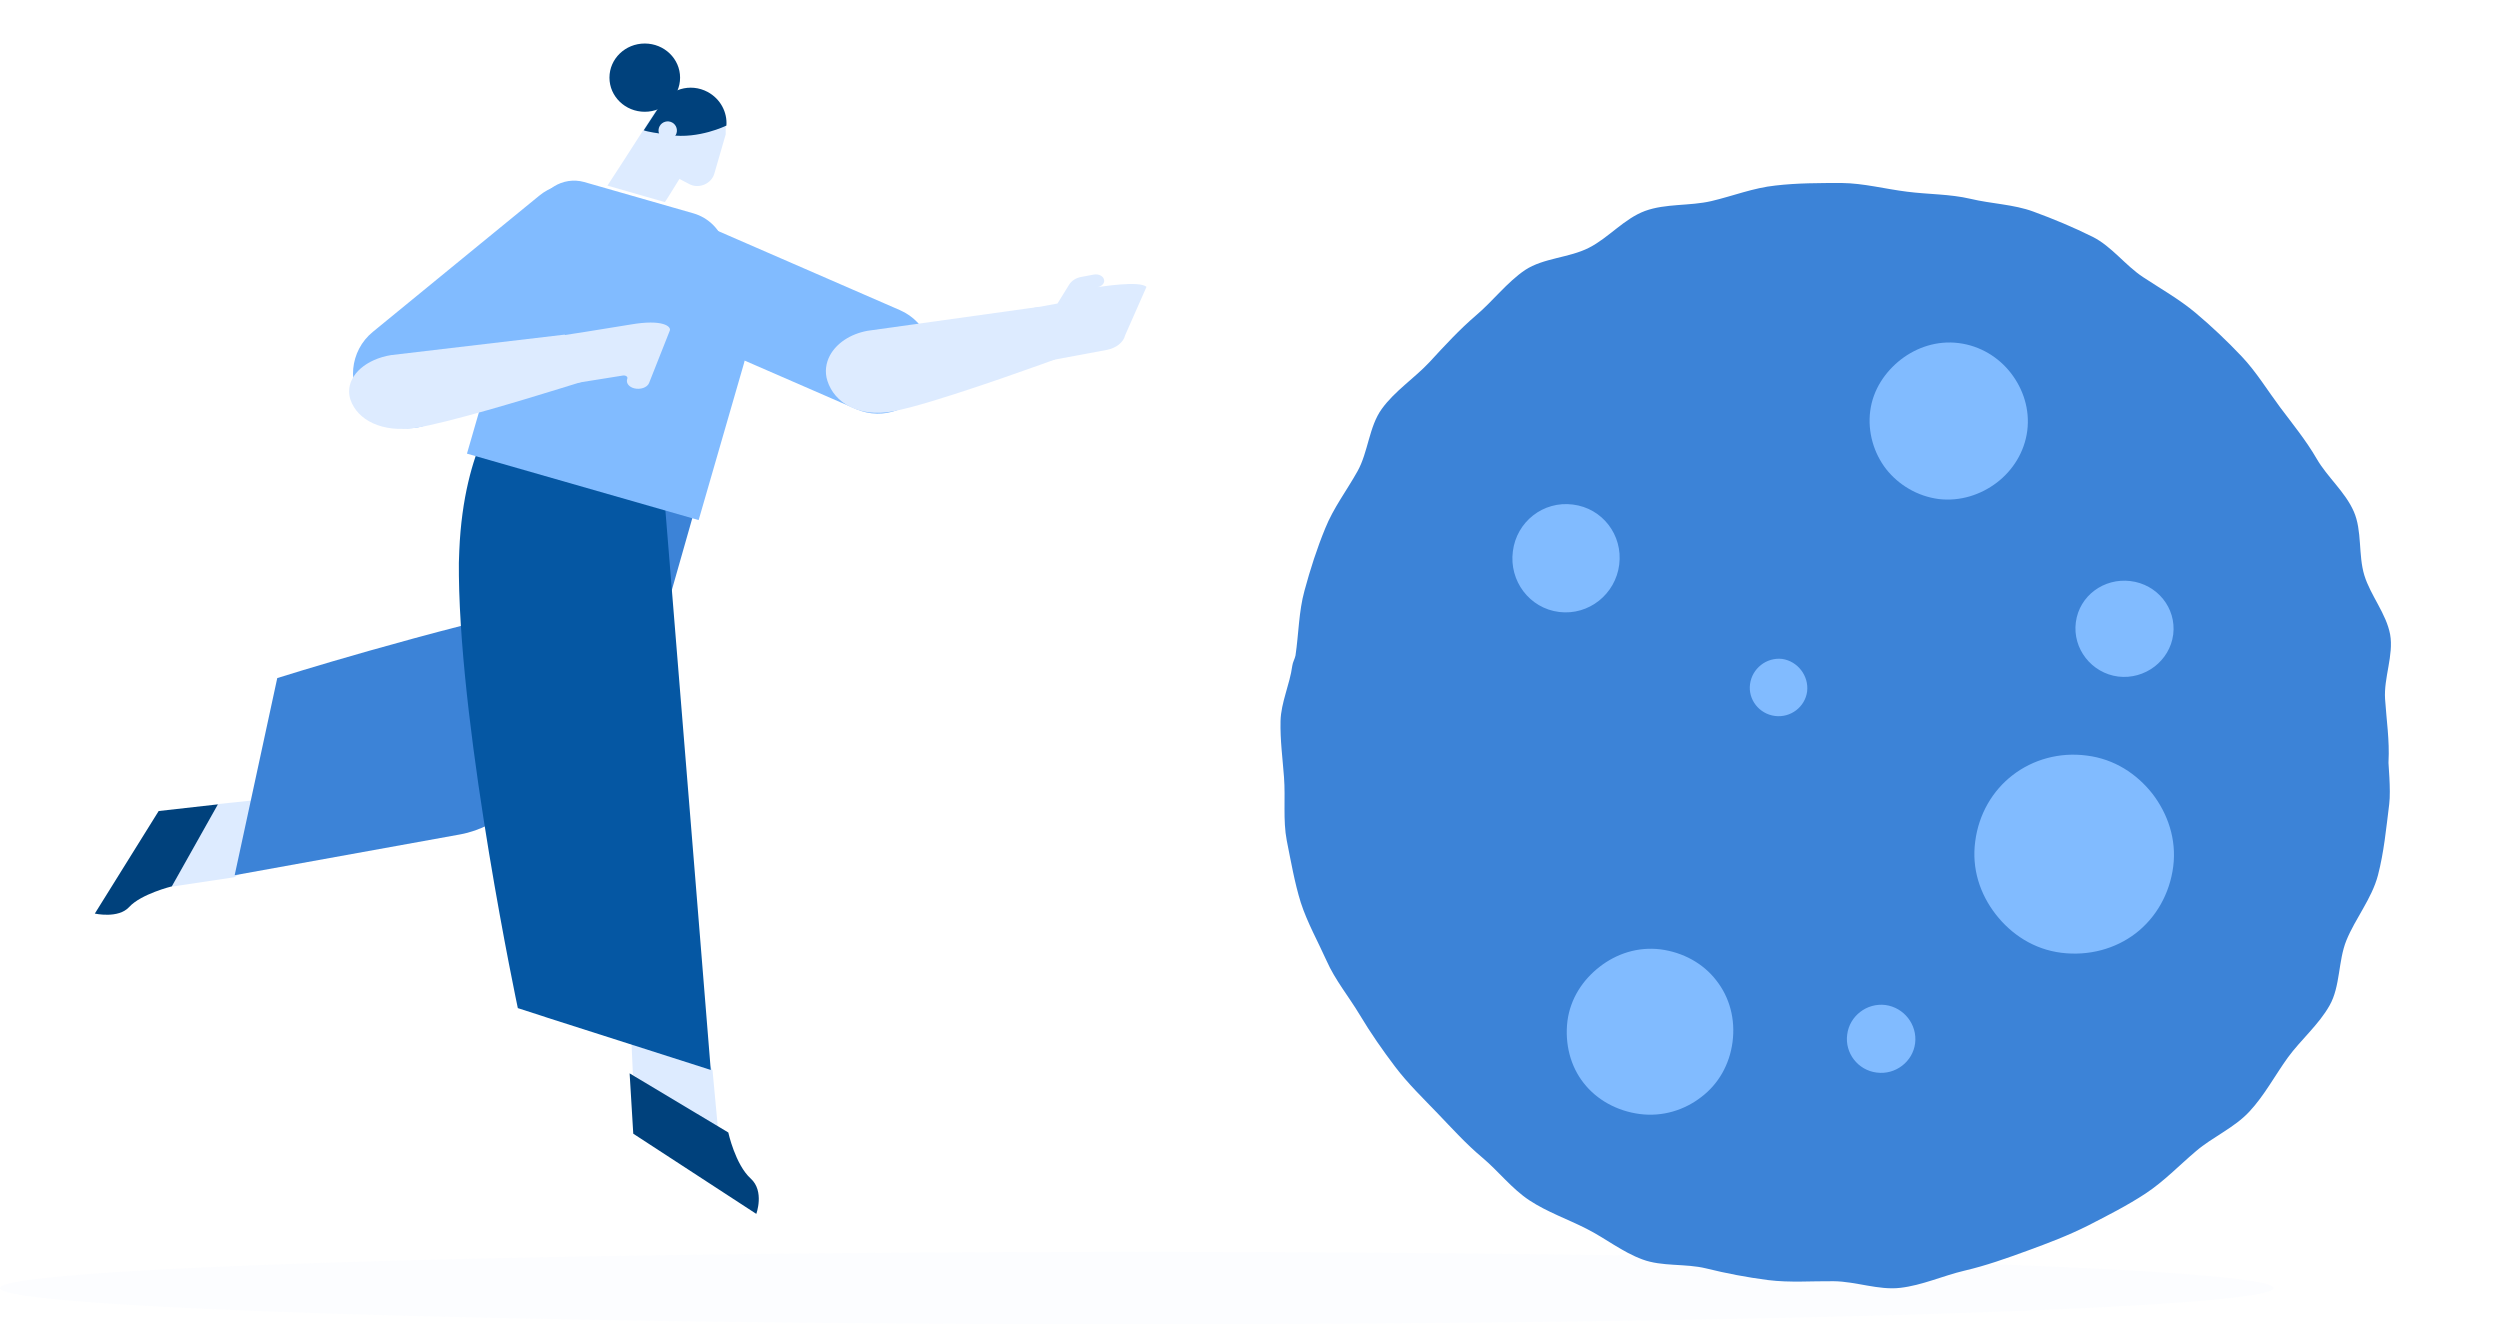 <svg width="287" height="152" viewBox="0 0 287 152" fill="none" xmlns="http://www.w3.org/2000/svg">
<g clip-path="url(#clip0_1315_4840)">
<path opacity="0.1" d="M130.5 152.026C202.573 152.026 261 150.166 261 147.872C261 145.578 202.573 143.718 130.5 143.718C58.427 143.718 0 145.578 0 147.872C0 150.166 58.427 152.026 130.5 152.026Z" fill="#DDEBFF"/>
<path d="M274.282 92.315C273.938 95.076 273.674 97.863 272.986 100.492C272.273 103.174 270.396 105.435 269.365 107.959C268.413 110.299 268.678 113.244 267.435 115.426C266.193 117.635 264.131 119.37 262.651 121.395C261.171 123.446 259.955 125.759 258.237 127.6C256.518 129.467 254.007 130.519 252.104 132.149C250.175 133.779 248.43 135.619 246.315 137.013C244.201 138.406 241.954 139.537 239.707 140.694C237.46 141.825 235.108 142.718 232.729 143.586C230.35 144.454 227.997 145.295 225.513 145.874C223.054 146.452 220.675 147.556 218.138 147.846C215.653 148.135 213.063 147.109 210.499 147.083C207.987 147.057 205.503 147.267 202.965 146.952C200.533 146.636 198.181 146.189 195.855 145.611C193.476 145.032 190.806 145.427 188.559 144.585C186.259 143.744 184.277 142.14 182.136 141.062C179.968 139.958 177.616 139.143 175.58 137.802C173.545 136.461 172.012 134.436 170.162 132.885C168.311 131.334 166.699 129.546 165.034 127.81C163.368 126.075 161.624 124.392 160.17 122.473C158.716 120.553 157.342 118.581 156.099 116.504C154.857 114.427 153.271 112.508 152.293 110.299C151.315 108.117 150.073 105.908 149.332 103.621C148.619 101.333 148.196 98.862 147.72 96.495C147.271 94.155 147.588 91.631 147.403 89.212C147.244 87.082 146.953 84.926 147.006 82.77C147.059 80.641 148.064 78.59 148.354 76.434C148.407 76.013 148.645 75.645 148.724 75.251C149.095 72.727 149.095 70.202 149.755 67.81C150.416 65.364 151.183 62.972 152.134 60.658C153.086 58.292 154.619 56.293 155.835 54.111C157.077 51.902 157.157 48.958 158.637 46.933C160.117 44.882 162.39 43.41 164.109 41.569C165.827 39.702 167.545 37.836 169.448 36.205C171.378 34.575 172.99 32.419 175.078 30.999C177.193 29.606 180.127 29.606 182.4 28.449C184.647 27.318 186.444 25.11 188.85 24.216C191.229 23.348 193.978 23.664 196.463 23.085C198.921 22.507 201.3 21.56 203.837 21.297C206.322 21.008 208.886 21.008 211.424 21.008C213.935 21.034 216.393 21.692 218.931 22.007C221.389 22.323 223.847 22.27 226.2 22.822C228.605 23.401 231.169 23.453 233.442 24.295C235.742 25.136 238.068 26.109 240.236 27.187C242.43 28.291 243.989 30.474 246.025 31.814C248.06 33.155 250.201 34.365 252.051 35.916C253.928 37.494 255.673 39.15 257.364 40.938C259.03 42.7 260.298 44.803 261.752 46.749C263.206 48.695 264.739 50.561 265.955 52.665C267.171 54.768 269.233 56.477 270.211 58.712C271.189 60.921 270.713 63.708 271.427 66.048C272.14 68.362 273.938 70.439 274.387 72.832C274.81 75.198 273.647 77.801 273.806 80.246C273.964 82.639 274.334 85.005 274.202 87.451C274.149 87.398 274.493 90.685 274.282 92.315Z" fill="#3C83D7"/>
<path d="M185.889 64.812C185.466 68.204 182.4 70.676 178.99 70.255C175.58 69.834 173.228 66.679 173.677 63.287C174.1 59.895 177.166 57.477 180.576 57.923C183.96 58.344 186.312 61.42 185.889 64.812Z" fill="#81BBFF"/>
<path d="M219.856 119.765C219.591 121.894 217.582 123.419 215.441 123.13C213.3 122.867 211.767 120.895 212.058 118.766C212.322 116.636 214.305 115.111 216.446 115.374C218.587 115.663 220.12 117.635 219.856 119.765Z" fill="#81BBFF"/>
<path d="M232.729 49.457C232.412 51.902 231.064 54.006 229.24 55.399C227.416 56.793 225.037 57.581 222.579 57.292C220.12 56.977 217.953 55.662 216.526 53.848C215.125 52.034 214.384 49.615 214.702 47.169C215.019 44.724 216.42 42.673 218.244 41.254C220.068 39.86 222.394 39.071 224.878 39.387C227.337 39.702 229.451 41.017 230.852 42.831C232.253 44.645 233.046 46.986 232.729 49.457Z" fill="#81BBFF"/>
<path d="M249.487 72.832C249.091 75.882 246.236 78.038 243.17 77.67C240.104 77.275 237.91 74.462 238.306 71.438C238.703 68.388 241.531 66.337 244.571 66.705C247.637 67.073 249.857 69.782 249.487 72.832Z" fill="#81BBFF"/>
<path d="M207.459 79.379C207.221 81.166 205.555 82.428 203.758 82.192C201.961 81.955 200.665 80.325 200.903 78.537C201.141 76.749 202.78 75.435 204.604 75.645C206.375 75.908 207.67 77.591 207.459 79.379Z" fill="#81BBFF"/>
<path d="M249.488 99.466C249.091 102.595 247.505 105.356 245.179 107.144C242.853 108.932 239.787 109.773 236.641 109.379C233.496 108.985 230.905 107.276 229.108 104.962C227.31 102.648 226.332 99.729 226.755 96.601C227.152 93.472 228.738 90.763 231.064 88.976C233.39 87.188 236.43 86.32 239.575 86.741C242.721 87.135 245.285 88.818 247.109 91.132C248.853 93.419 249.884 96.338 249.488 99.466Z" fill="#81BBFF"/>
<path d="M198.894 119.633C198.551 122.236 197.256 124.471 195.3 125.944C193.37 127.442 190.859 128.231 188.242 127.889C185.625 127.547 183.299 126.259 181.792 124.313C180.286 122.394 179.625 119.844 179.942 117.214C180.286 114.611 181.713 112.482 183.643 110.983C185.572 109.484 188.004 108.669 190.621 108.985C193.238 109.326 195.537 110.615 197.018 112.534C198.577 114.506 199.238 117.03 198.894 119.633Z" fill="#81BBFF"/>
<path d="M81.416 52.673L68.22 48.956L59.16 80.773L72.356 84.491L81.416 52.673Z" fill="#3C83D7"/>
<path d="M19.689 101.788L26.884 100.71L35.907 95.03L33.454 91.418L25.033 92.306L19.689 101.788Z" fill="#DDEBFF"/>
<path d="M31.829 77.844L26.94 100.475L52.797 95.796C57.569 94.921 61.3 91.21 62.157 86.44L65.308 68.902C48.881 72.451 31.829 77.844 31.829 77.844Z" fill="#3C83D7"/>
<path d="M10.885 104.879L18.215 93.106L25.018 92.34L19.726 101.755C19.726 101.755 16.199 102.623 14.825 104.127C13.588 105.487 10.885 104.879 10.885 104.879Z" fill="#00417C"/>
<path d="M82.475 130.135L81.8 122.882L76.318 113.081L72.281 114.94L72.658 123.364L82.475 130.135Z" fill="#DDEBFF"/>
<path d="M81.595 122.829L62.922 116.86L62.087 116.584L59.446 115.731C59.446 115.731 52.889 84.803 52.681 66.067C52.658 65.076 52.681 64.108 52.727 63.209C53.237 50.995 57.894 46.063 57.894 46.063L75.78 51.11L79.858 101.327L81.595 122.829Z" fill="#0557A3"/>
<path d="M86.822 139.353L72.699 130.148L72.281 123.221L83.609 130.01C83.609 130.01 84.407 133.692 86.187 135.303C87.784 136.753 86.822 139.353 86.822 139.353Z" fill="#00417C"/>
<path d="M106.501 43.782C105.111 46.916 101.427 48.345 98.276 46.962L75.872 37.214C72.722 35.831 71.285 32.167 72.675 29.032C74.065 25.898 77.749 24.469 80.9 25.852L103.304 35.6C106.478 36.983 107.891 40.648 106.501 43.782Z" fill="#81BBFF"/>
<path d="M85.395 41.754L80.205 59.706L53.607 52.078L61.786 23.801C62.087 22.764 62.759 21.934 63.593 21.404C64.589 20.782 65.84 20.552 67.068 20.897L79.603 24.492C81.363 24.999 82.73 26.382 83.217 28.134L85.464 36.407C85.928 38.182 85.904 40.025 85.395 41.754Z" fill="#81BBFF"/>
<path d="M69.872 32.144L59.052 40.993L54.627 44.611L50.827 47.723C48.163 49.935 44.178 49.566 41.977 46.893C39.753 44.243 40.123 40.279 42.811 38.09L55.114 28.018L60.327 23.755L61.879 22.487C62.481 21.98 63.176 21.612 63.894 21.381H63.918C64.566 21.174 65.238 21.059 65.887 21.059C65.91 21.059 65.933 21.059 65.956 21.059C67.74 21.082 69.501 21.842 70.729 23.317C72.907 25.99 72.536 29.931 69.872 32.144Z" fill="#81BBFF"/>
<path d="M127.075 40.166L120.61 41.369L118.688 35.34L121.398 34.845L122.742 32.67C123.02 32.228 123.53 31.892 124.155 31.786L125.569 31.521C126.125 31.415 126.681 31.697 126.75 32.139C126.82 32.44 126.588 32.741 126.264 32.882C126.171 32.917 126.101 32.953 125.986 32.97C126.148 32.953 130.828 32.175 131.616 32.935L129.16 38.504C128.974 39.3 128.14 39.954 127.075 40.166Z" fill="#DDEBFF"/>
<path d="M121.12 41.263C121.12 41.263 110.324 45.223 104.508 46.761C103.744 46.956 103.072 47.115 102.516 47.221C98.6 47.946 95.797 46.266 94.986 43.72C94.662 42.712 94.801 41.687 95.287 40.785C96.029 39.424 97.581 38.345 99.597 37.974L117.576 35.463L119.221 35.233L121.12 41.263Z" fill="#DDEBFF"/>
<path d="M81.318 15.186L76.714 22.61L76.328 23.202L69.733 21.309L71.694 18.292L75.644 12.14L81.318 15.186Z" fill="#DDEBFF"/>
<path d="M80.413 16.933L80.344 17.141C80.298 17.302 80.205 17.463 80.135 17.625C79.325 19.1 77.54 19.699 76.035 19.053C75.942 19.007 75.849 18.961 75.757 18.915C75.594 18.823 75.432 18.731 75.293 18.616C74.065 17.671 73.671 15.942 74.436 14.559C74.83 13.822 75.478 13.315 76.22 13.062C76.869 12.831 77.564 12.808 78.236 13.015C78.444 13.085 78.629 13.154 78.815 13.269C78.838 13.292 78.861 13.292 78.884 13.315C79.672 13.753 80.182 14.49 80.39 15.297C80.506 15.781 80.529 16.288 80.413 16.772C80.437 16.818 80.413 16.887 80.413 16.933Z" fill="#DDEBFF"/>
<path d="M81.996 19.963C81.966 20.05 81.936 20.137 81.906 20.196C81.457 21.186 80.14 21.681 79.123 21.128L76.22 19.613L76.788 17.312L77.776 13.292H77.806L83.312 13.804V15.419L81.996 19.963Z" fill="#DDEBFF"/>
<path d="M83.391 14.416C83.391 14.416 80.219 15.99 76.901 15.503C75.475 15.303 74.34 15.132 73.903 14.96L75.737 12.157C76.814 10.212 79.258 9.497 81.237 10.555C82.722 11.356 83.507 12.9 83.391 14.416Z" fill="#00417C"/>
<path d="M77.581 15.492C77.303 15.999 76.654 16.184 76.145 15.907C75.635 15.631 75.45 14.986 75.728 14.479C76.006 13.972 76.654 13.787 77.164 14.064C77.674 14.34 77.859 14.986 77.581 15.492Z" fill="#DDEBFF"/>
<path d="M76.894 37.95L74.511 43.977C74.305 44.481 73.525 44.764 72.792 44.576C72.265 44.434 71.967 44.088 71.967 43.726C71.967 43.647 71.99 43.553 72.013 43.474C72.104 43.254 71.829 43.065 71.509 43.112L66.879 43.852L66.398 43.93L66.238 43.962L64.404 38.532L66.008 38.281L66.536 38.202L67.131 38.107C67.131 38.107 70.271 37.604 70.729 37.525L72.379 37.258C76.115 36.612 77.077 37.494 76.894 37.95Z" fill="#DDEBFF"/>
<path d="M66.721 43.851C66.721 43.851 65.861 44.119 64.489 44.545C60.327 45.837 51.469 48.518 47.819 49.101C43.844 49.731 41.03 48.202 40.24 45.901C40.124 45.569 40.077 45.238 40.077 44.923C40.077 42.984 42.03 41.234 44.913 40.761H44.936L64.838 38.412L66.721 43.851Z" fill="#DDEBFF"/>
<path d="M74.019 12.831C76.259 12.831 78.074 11.077 78.074 8.913C78.074 6.75 76.259 4.996 74.019 4.996C71.78 4.996 69.965 6.75 69.965 8.913C69.965 11.077 71.78 12.831 74.019 12.831Z" fill="#00417C"/>
</g>
<defs>
<clipPath id="clip0_1315_4840">
<rect width="287" height="152" fill="white"/>
</clipPath>
</defs>
</svg>

